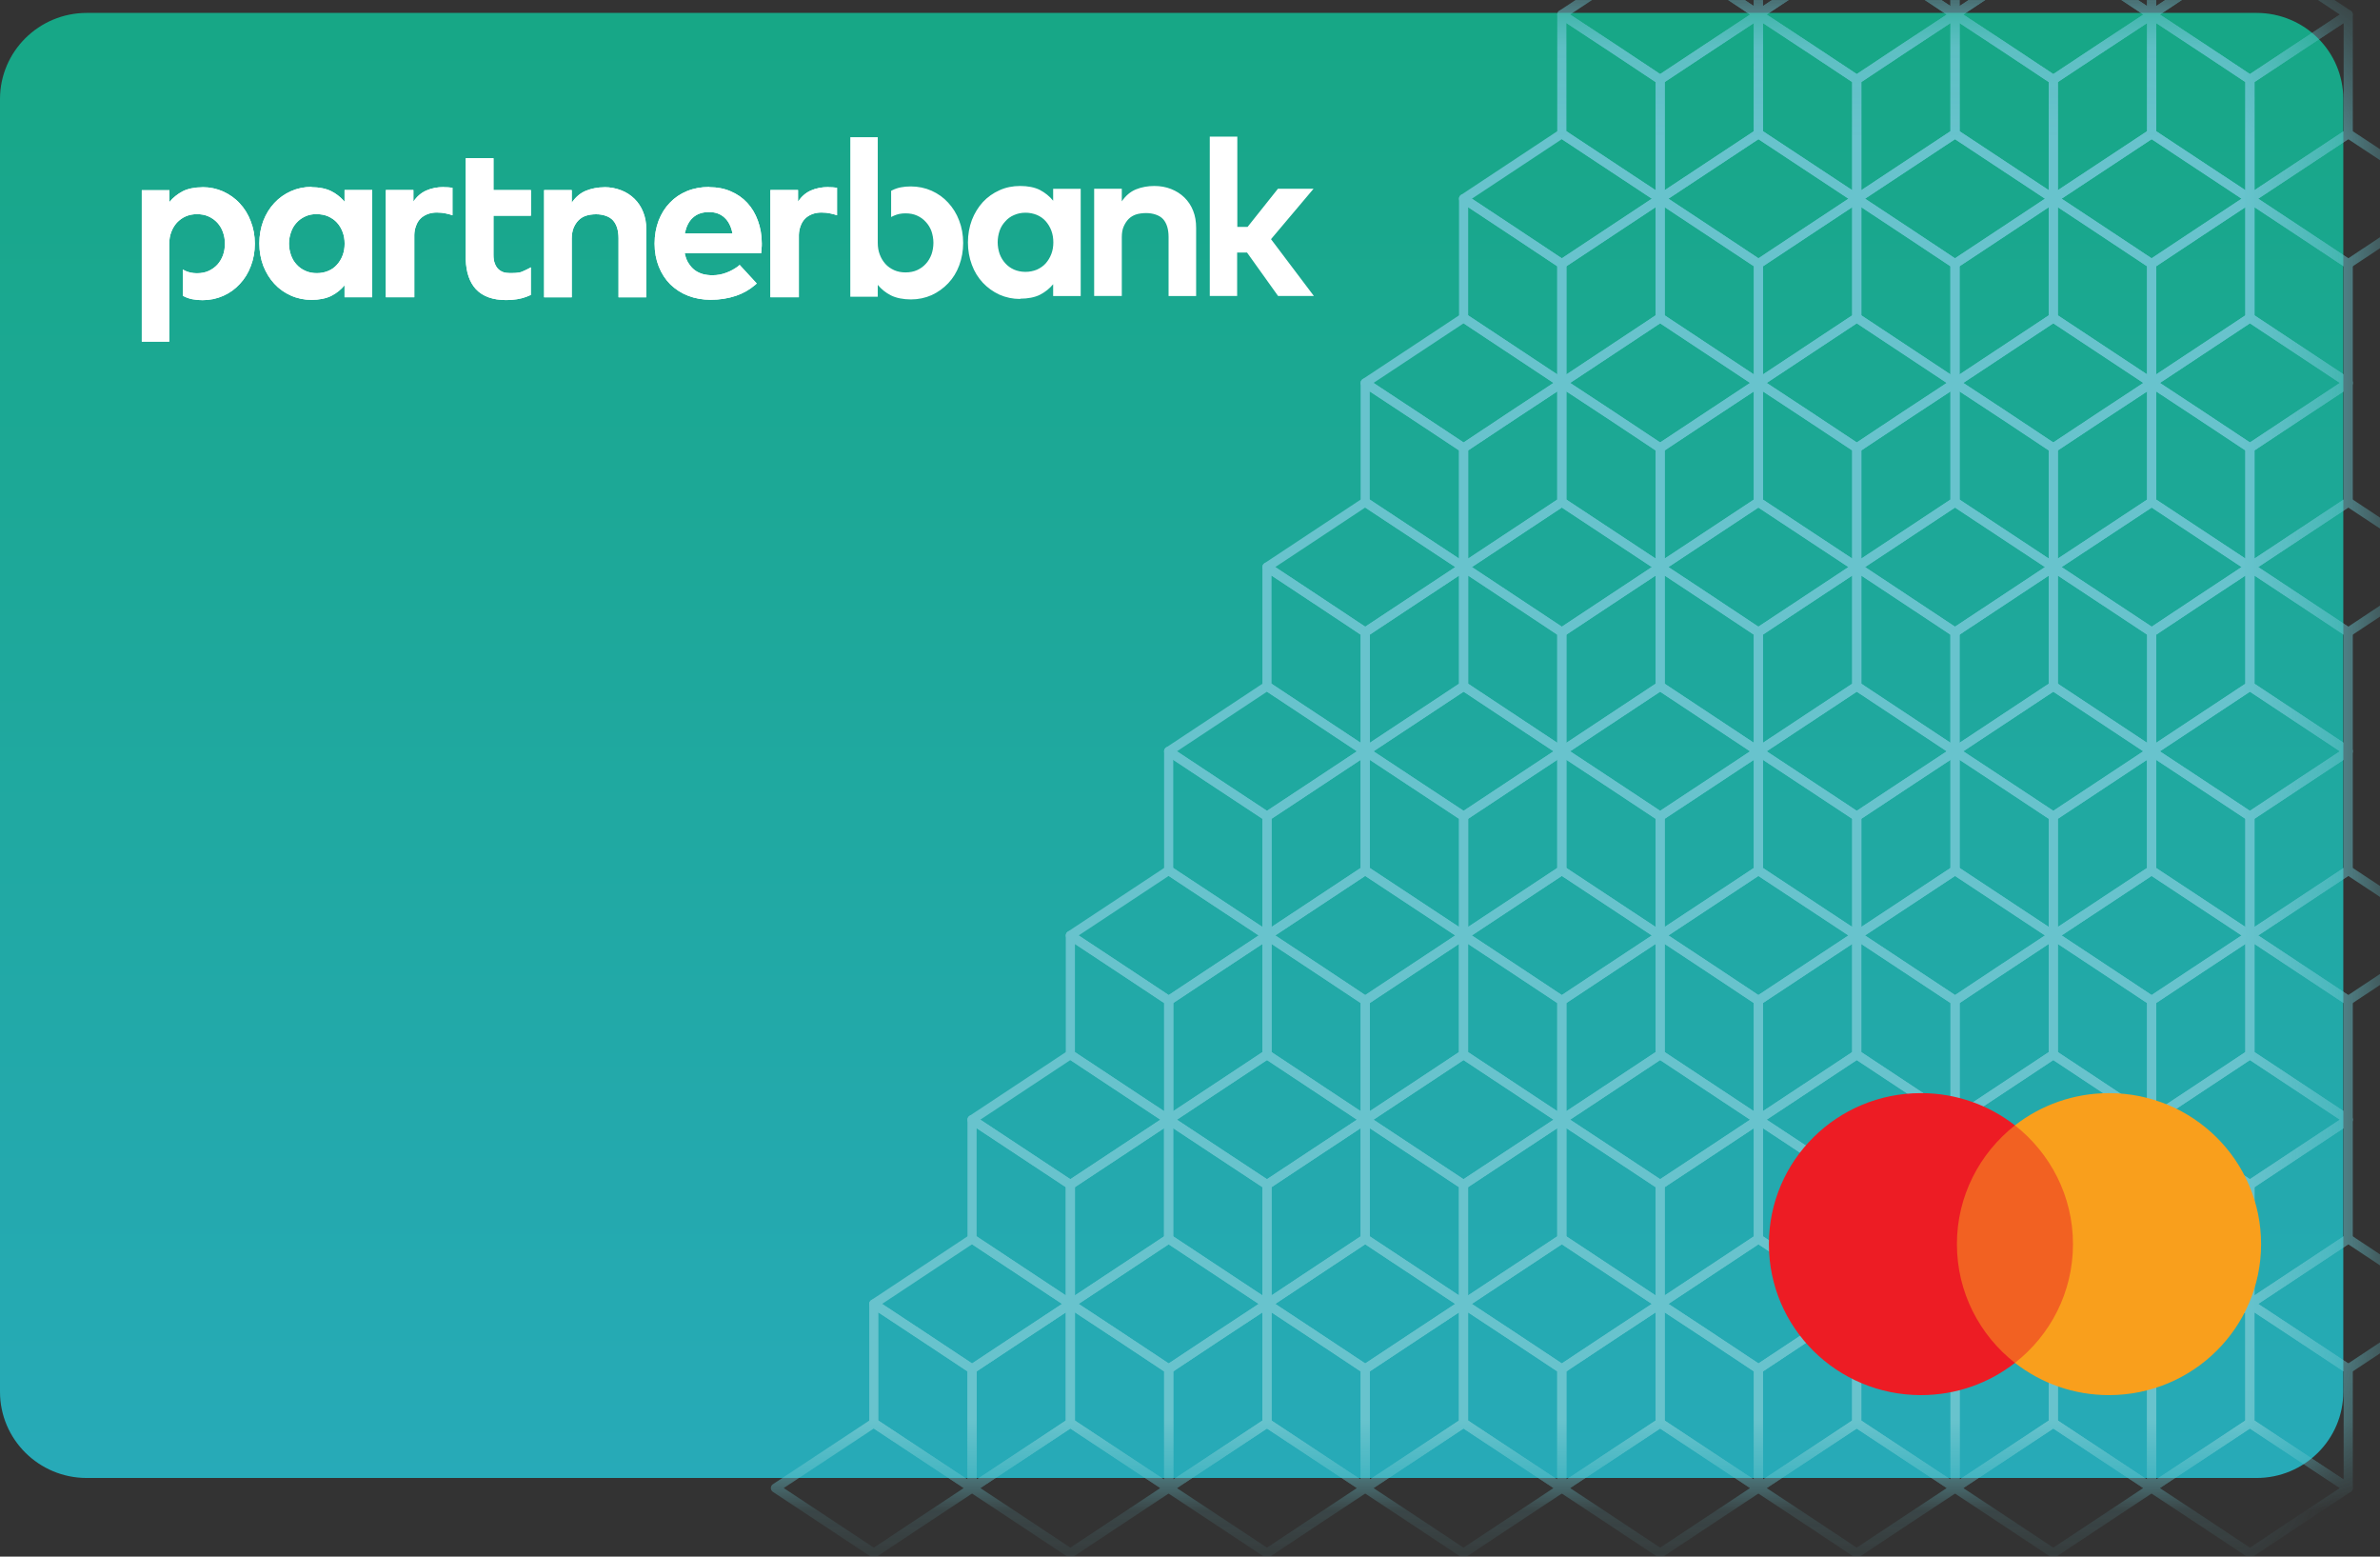 <svg width="26" height="17" viewBox="0 0 26 17" fill="none" xmlns="http://www.w3.org/2000/svg">
<rect x="0" y="0" width="26" height="17" fill="#333333" stroke="none"/>
<g id="Group">
<path id="Outline" d="M0.948 0.141H24.651C25.175 0.141 25.599 0.562 25.599 1.082V15.2C25.599 15.72 25.175 16.141 24.651 16.141H0.948C0.425 16.141 0 15.72 0 15.2V1.082C0 0.562 0.425 0.141 0.948 0.141Z" fill="url(#paint0_linear_824_2106)"/>
<g id="Group_2">
<g id="path-2-inside-1 286 7975">
<path id="Vector" fill-rule="evenodd" clip-rule="evenodd" d="M2.211 2.044C2.293 2.044 2.368 2.06 2.438 2.091C2.507 2.123 2.569 2.166 2.619 2.221C2.67 2.275 2.711 2.341 2.739 2.416C2.769 2.492 2.784 2.573 2.784 2.661C2.784 2.749 2.769 2.831 2.74 2.906C2.712 2.981 2.672 3.046 2.62 3.101C2.57 3.156 2.509 3.2 2.439 3.231C2.369 3.262 2.294 3.278 2.213 3.278C2.131 3.278 2.065 3.265 2.009 3.236L1.997 3.23V2.944C2.007 2.95 2.018 2.955 2.029 2.96C2.066 2.976 2.107 2.984 2.152 2.984C2.198 2.984 2.242 2.976 2.279 2.959C2.316 2.942 2.348 2.919 2.375 2.89C2.401 2.861 2.421 2.827 2.436 2.788C2.45 2.749 2.457 2.706 2.457 2.661C2.457 2.616 2.45 2.575 2.436 2.536C2.422 2.496 2.401 2.462 2.375 2.433C2.348 2.404 2.317 2.381 2.279 2.364C2.242 2.347 2.2 2.339 2.152 2.339C2.105 2.339 2.066 2.347 2.029 2.363C1.992 2.379 1.961 2.402 1.933 2.431C1.907 2.46 1.886 2.494 1.871 2.534C1.856 2.573 1.849 2.616 1.849 2.661V2.676V3.731H1.549V2.077H1.851V2.206C1.89 2.158 1.939 2.119 1.996 2.089C2.052 2.06 2.13 2.045 2.211 2.045V2.044ZM3.403 2.044C3.484 2.044 3.562 2.059 3.619 2.088C3.671 2.114 3.714 2.148 3.751 2.188L3.764 2.204V2.075H4.066V3.246H3.764V3.116C3.725 3.163 3.677 3.202 3.62 3.231C3.562 3.26 3.485 3.275 3.404 3.275C3.323 3.275 3.247 3.259 3.178 3.228C3.108 3.197 3.047 3.154 2.996 3.098C2.946 3.044 2.906 2.978 2.876 2.903C2.848 2.827 2.833 2.746 2.833 2.658C2.833 2.57 2.848 2.489 2.876 2.413C2.905 2.338 2.945 2.273 2.996 2.218C3.047 2.163 3.108 2.119 3.178 2.088C3.247 2.057 3.323 2.041 3.404 2.041L3.403 2.044ZM5.391 1.727V2.076H5.8V2.356H5.391V2.784C5.391 2.82 5.395 2.85 5.405 2.876C5.414 2.901 5.427 2.922 5.442 2.937C5.458 2.953 5.477 2.964 5.498 2.972C5.519 2.979 5.543 2.982 5.567 2.982C5.605 2.982 5.662 2.983 5.701 2.968C5.731 2.955 5.761 2.941 5.787 2.927L5.799 2.919V3.221C5.791 3.224 5.783 3.228 5.775 3.231L5.749 3.242C5.687 3.265 5.613 3.277 5.53 3.277C5.383 3.277 5.273 3.237 5.199 3.158C5.129 3.082 5.092 2.973 5.088 2.832V2.81V1.728H5.391V1.727ZM7.75 2.044C7.835 2.044 7.913 2.059 7.982 2.089C8.053 2.119 8.113 2.161 8.163 2.215C8.213 2.269 8.252 2.334 8.279 2.409C8.307 2.484 8.322 2.568 8.322 2.659C8.322 2.678 8.322 2.697 8.319 2.716C8.319 2.73 8.317 2.743 8.316 2.754V2.765H7.48L7.484 2.782C7.493 2.818 7.504 2.848 7.521 2.873C7.54 2.904 7.562 2.929 7.588 2.949C7.615 2.969 7.644 2.983 7.678 2.993C7.712 3.002 7.746 3.006 7.783 3.006C7.835 3.006 7.887 2.997 7.938 2.977C7.983 2.96 8.026 2.936 8.065 2.907L8.08 2.893L8.267 3.096L8.248 3.113C8.186 3.166 8.116 3.205 8.039 3.231C7.955 3.259 7.863 3.274 7.764 3.274C7.675 3.274 7.592 3.259 7.517 3.23C7.442 3.201 7.378 3.159 7.323 3.106C7.269 3.052 7.227 2.987 7.197 2.912C7.167 2.837 7.151 2.753 7.151 2.661C7.151 2.569 7.166 2.486 7.195 2.409C7.225 2.333 7.265 2.268 7.318 2.214C7.37 2.159 7.432 2.117 7.505 2.087C7.578 2.057 7.659 2.042 7.747 2.042L7.75 2.044ZM4.847 2.044C4.881 2.044 4.912 2.046 4.939 2.05C4.94 2.05 4.942 2.05 4.943 2.05V2.351C4.922 2.343 4.899 2.337 4.874 2.332C4.839 2.324 4.805 2.321 4.772 2.321C4.736 2.321 4.703 2.327 4.672 2.338C4.642 2.35 4.615 2.366 4.594 2.387C4.572 2.409 4.555 2.436 4.544 2.47C4.533 2.498 4.527 2.53 4.526 2.566V2.585V3.246H4.215V2.075H4.516V2.202C4.553 2.147 4.6 2.106 4.656 2.081C4.711 2.056 4.776 2.043 4.848 2.043L4.847 2.044ZM9.049 2.044C9.082 2.044 9.113 2.046 9.14 2.05C9.141 2.05 9.143 2.05 9.144 2.05V2.351C9.123 2.343 9.1 2.337 9.075 2.332C9.04 2.324 9.006 2.321 8.974 2.321C8.937 2.321 8.904 2.327 8.874 2.338C8.843 2.35 8.817 2.366 8.796 2.387C8.774 2.409 8.757 2.436 8.745 2.47C8.735 2.498 8.728 2.53 8.727 2.566V2.585V3.246H8.416V2.075H8.718V2.202C8.755 2.147 8.801 2.106 8.857 2.081C8.913 2.056 8.977 2.043 9.05 2.043L9.049 2.044ZM6.601 2.044C6.668 2.044 6.729 2.056 6.786 2.078C6.843 2.1 6.89 2.131 6.931 2.171C6.971 2.21 7.004 2.259 7.026 2.315C7.049 2.372 7.06 2.433 7.06 2.501V3.247H6.757V2.603C6.757 2.517 6.737 2.452 6.697 2.407C6.657 2.362 6.584 2.34 6.512 2.34C6.478 2.34 6.43 2.345 6.399 2.357C6.368 2.367 6.342 2.384 6.32 2.406C6.298 2.428 6.28 2.456 6.266 2.489C6.253 2.522 6.246 2.561 6.246 2.605V3.247H5.944V2.076H6.246V2.214C6.288 2.152 6.34 2.108 6.401 2.083C6.462 2.058 6.533 2.045 6.6 2.045L6.601 2.044ZM3.461 2.338C3.415 2.338 3.372 2.346 3.336 2.363C3.298 2.38 3.266 2.403 3.24 2.432C3.213 2.461 3.193 2.495 3.179 2.535C3.165 2.574 3.157 2.616 3.157 2.66C3.157 2.704 3.165 2.747 3.179 2.787C3.192 2.825 3.213 2.86 3.24 2.889C3.266 2.918 3.298 2.941 3.336 2.958C3.373 2.975 3.416 2.983 3.461 2.983C3.506 2.983 3.547 2.975 3.585 2.959C3.622 2.944 3.655 2.921 3.681 2.891C3.707 2.862 3.728 2.829 3.743 2.789C3.758 2.749 3.765 2.706 3.765 2.661C3.765 2.616 3.758 2.572 3.743 2.534C3.728 2.494 3.708 2.46 3.681 2.431C3.655 2.402 3.622 2.38 3.585 2.363C3.548 2.347 3.506 2.339 3.461 2.339V2.338ZM7.746 2.316C7.671 2.316 7.612 2.337 7.567 2.379C7.527 2.416 7.5 2.469 7.485 2.533L7.481 2.55H8.002C7.988 2.475 7.958 2.416 7.915 2.377C7.871 2.336 7.815 2.316 7.746 2.316Z" fill="white"/>
</g>
<path id="Vector_2" fill-rule="evenodd" clip-rule="evenodd" d="M13.515 3.232V2.758H13.623L13.962 3.232H14.353L13.885 2.612L14.35 2.061H13.961L13.629 2.478H13.517V1.492H13.216V3.232H13.517H13.515ZM12.255 2.59V3.232H11.953V2.061H12.255V2.199C12.297 2.137 12.349 2.093 12.41 2.068C12.471 2.043 12.542 2.031 12.609 2.031C12.677 2.031 12.737 2.042 12.793 2.064C12.849 2.086 12.898 2.117 12.939 2.157C12.98 2.197 13.012 2.245 13.034 2.301C13.057 2.358 13.067 2.42 13.067 2.488V3.233H12.766V2.589C12.766 2.503 12.746 2.438 12.706 2.393C12.666 2.349 12.593 2.327 12.521 2.327C12.487 2.327 12.438 2.332 12.408 2.343C12.377 2.354 12.351 2.37 12.329 2.392C12.307 2.414 12.289 2.443 12.275 2.475C12.261 2.507 12.255 2.547 12.255 2.591V2.59ZM11.145 3.262C11.226 3.262 11.304 3.248 11.361 3.219C11.419 3.189 11.466 3.151 11.505 3.104V3.233H11.806V2.062H11.505V2.192C11.466 2.144 11.418 2.105 11.361 2.075C11.303 2.045 11.226 2.031 11.145 2.031C11.064 2.031 10.988 2.046 10.918 2.078C10.849 2.109 10.788 2.152 10.737 2.207C10.687 2.262 10.646 2.328 10.617 2.403C10.589 2.478 10.574 2.56 10.574 2.648C10.574 2.735 10.589 2.817 10.617 2.892C10.645 2.968 10.685 3.032 10.737 3.088C10.788 3.142 10.849 3.186 10.918 3.218C10.988 3.249 11.064 3.265 11.145 3.265V3.262ZM11.203 2.969C11.156 2.969 11.114 2.96 11.077 2.944C11.039 2.927 11.008 2.904 10.982 2.875C10.955 2.845 10.935 2.812 10.92 2.772C10.907 2.733 10.899 2.69 10.899 2.646C10.899 2.601 10.907 2.56 10.92 2.52C10.934 2.48 10.955 2.447 10.982 2.418C11.008 2.388 11.039 2.365 11.077 2.349C11.115 2.332 11.157 2.323 11.203 2.323C11.248 2.323 11.289 2.332 11.327 2.347C11.365 2.363 11.397 2.386 11.423 2.415C11.449 2.445 11.47 2.478 11.485 2.518C11.5 2.558 11.507 2.601 11.507 2.647C11.507 2.693 11.5 2.735 11.485 2.774C11.47 2.814 11.449 2.847 11.423 2.877C11.397 2.906 11.364 2.928 11.327 2.945C11.29 2.96 11.248 2.969 11.203 2.969ZM9.289 1.498H9.589V2.652C9.589 2.699 9.596 2.742 9.611 2.78C9.626 2.82 9.647 2.854 9.673 2.883C9.699 2.912 9.732 2.934 9.769 2.951C9.806 2.967 9.847 2.975 9.892 2.975C9.938 2.975 9.982 2.967 10.019 2.95C10.056 2.933 10.088 2.91 10.114 2.881C10.141 2.852 10.161 2.818 10.176 2.778C10.189 2.74 10.197 2.697 10.197 2.652C10.197 2.607 10.189 2.566 10.176 2.526C10.162 2.487 10.141 2.453 10.114 2.424C10.088 2.395 10.057 2.372 10.019 2.355C9.982 2.338 9.94 2.33 9.892 2.33C9.845 2.33 9.806 2.338 9.769 2.354C9.757 2.359 9.746 2.364 9.735 2.37V2.084C9.735 2.084 9.744 2.08 9.747 2.078C9.803 2.049 9.87 2.036 9.95 2.036C10.03 2.036 10.107 2.052 10.177 2.083C10.246 2.114 10.307 2.157 10.358 2.213C10.408 2.267 10.45 2.333 10.478 2.408C10.507 2.483 10.522 2.565 10.522 2.653C10.522 2.741 10.507 2.822 10.479 2.898C10.451 2.973 10.411 3.038 10.359 3.093C10.308 3.147 10.247 3.191 10.178 3.223C10.108 3.254 10.032 3.27 9.951 3.27C9.87 3.27 9.79 3.255 9.733 3.226C9.676 3.197 9.628 3.158 9.589 3.111V3.241H9.289V1.5V1.498Z" fill="white"/>
<g id="Group_3">
<path id="Vector_3" fill-rule="evenodd" clip-rule="evenodd" d="M2.211 2.044C2.293 2.044 2.368 2.06 2.438 2.091C2.507 2.123 2.569 2.166 2.619 2.221C2.67 2.275 2.711 2.341 2.739 2.416C2.769 2.492 2.784 2.573 2.784 2.661C2.784 2.749 2.769 2.831 2.74 2.906C2.712 2.981 2.672 3.046 2.62 3.101C2.57 3.156 2.509 3.2 2.439 3.231C2.369 3.262 2.294 3.278 2.213 3.278C2.131 3.278 2.065 3.265 2.009 3.236L1.997 3.23V2.944C2.007 2.95 2.018 2.955 2.029 2.96C2.066 2.976 2.107 2.984 2.152 2.984C2.198 2.984 2.242 2.976 2.279 2.959C2.316 2.942 2.348 2.919 2.375 2.89C2.401 2.861 2.421 2.827 2.436 2.788C2.45 2.749 2.457 2.706 2.457 2.661C2.457 2.616 2.45 2.575 2.436 2.536C2.422 2.496 2.401 2.462 2.375 2.433C2.348 2.404 2.317 2.381 2.279 2.364C2.242 2.347 2.2 2.339 2.152 2.339C2.105 2.339 2.066 2.347 2.029 2.363C1.992 2.379 1.961 2.402 1.933 2.431C1.907 2.46 1.886 2.494 1.871 2.534C1.856 2.573 1.849 2.616 1.849 2.661V2.676V3.731H1.549V2.077H1.851V2.206C1.89 2.158 1.939 2.119 1.996 2.089C2.052 2.06 2.13 2.045 2.211 2.045V2.044ZM3.403 2.044C3.484 2.044 3.562 2.059 3.619 2.088C3.671 2.114 3.714 2.148 3.751 2.188L3.764 2.204V2.075H4.066V3.246H3.764V3.116C3.725 3.163 3.677 3.202 3.62 3.231C3.562 3.26 3.485 3.275 3.404 3.275C3.323 3.275 3.247 3.259 3.178 3.228C3.108 3.197 3.047 3.154 2.996 3.098C2.946 3.044 2.906 2.978 2.876 2.903C2.848 2.827 2.833 2.746 2.833 2.658C2.833 2.57 2.848 2.489 2.876 2.413C2.905 2.338 2.945 2.273 2.996 2.218C3.047 2.163 3.108 2.119 3.178 2.088C3.247 2.057 3.323 2.041 3.404 2.041L3.403 2.044ZM5.391 1.727V2.076H5.8V2.356H5.391V2.784C5.391 2.82 5.395 2.85 5.405 2.876C5.414 2.901 5.427 2.922 5.442 2.937C5.458 2.953 5.477 2.964 5.498 2.972C5.519 2.979 5.543 2.982 5.567 2.982C5.605 2.982 5.662 2.983 5.701 2.968C5.731 2.955 5.761 2.941 5.787 2.927L5.799 2.919V3.221C5.791 3.224 5.783 3.228 5.775 3.231L5.749 3.242C5.687 3.265 5.613 3.277 5.53 3.277C5.383 3.277 5.273 3.237 5.199 3.158C5.129 3.082 5.092 2.973 5.088 2.832V2.81V1.728H5.391V1.727ZM7.75 2.044C7.835 2.044 7.913 2.059 7.982 2.089C8.053 2.119 8.113 2.161 8.163 2.215C8.213 2.269 8.252 2.334 8.279 2.409C8.307 2.484 8.322 2.568 8.322 2.659C8.322 2.678 8.322 2.697 8.319 2.716C8.319 2.73 8.317 2.743 8.316 2.754V2.765H7.48L7.484 2.782C7.493 2.818 7.504 2.848 7.521 2.873C7.54 2.904 7.562 2.929 7.588 2.949C7.615 2.969 7.644 2.983 7.678 2.993C7.712 3.002 7.746 3.006 7.783 3.006C7.835 3.006 7.887 2.997 7.938 2.977C7.983 2.96 8.026 2.936 8.065 2.907L8.08 2.893L8.267 3.096L8.248 3.113C8.186 3.166 8.116 3.205 8.039 3.231C7.955 3.259 7.863 3.274 7.764 3.274C7.675 3.274 7.592 3.259 7.517 3.23C7.442 3.201 7.378 3.159 7.323 3.106C7.269 3.052 7.227 2.987 7.197 2.912C7.167 2.837 7.151 2.753 7.151 2.661C7.151 2.569 7.166 2.486 7.195 2.409C7.225 2.333 7.265 2.268 7.318 2.214C7.37 2.159 7.432 2.117 7.505 2.087C7.578 2.057 7.659 2.042 7.747 2.042L7.75 2.044ZM4.847 2.044C4.881 2.044 4.912 2.046 4.939 2.05C4.94 2.05 4.942 2.05 4.943 2.05V2.351C4.922 2.343 4.899 2.337 4.874 2.332C4.839 2.324 4.805 2.321 4.772 2.321C4.736 2.321 4.703 2.327 4.672 2.338C4.642 2.35 4.615 2.366 4.594 2.387C4.572 2.409 4.555 2.436 4.544 2.47C4.533 2.498 4.527 2.53 4.526 2.566V2.585V3.246H4.215V2.075H4.516V2.202C4.553 2.147 4.6 2.106 4.656 2.081C4.711 2.056 4.776 2.043 4.848 2.043L4.847 2.044ZM9.049 2.044C9.082 2.044 9.113 2.046 9.14 2.05C9.141 2.05 9.143 2.05 9.144 2.05V2.351C9.123 2.343 9.1 2.337 9.075 2.332C9.04 2.324 9.006 2.321 8.974 2.321C8.937 2.321 8.904 2.327 8.874 2.338C8.843 2.35 8.817 2.366 8.796 2.387C8.774 2.409 8.757 2.436 8.745 2.47C8.735 2.498 8.728 2.53 8.727 2.566V2.585V3.246H8.416V2.075H8.718V2.202C8.755 2.147 8.801 2.106 8.857 2.081C8.913 2.056 8.977 2.043 9.05 2.043L9.049 2.044ZM6.601 2.044C6.668 2.044 6.729 2.056 6.786 2.078C6.843 2.1 6.89 2.131 6.931 2.171C6.971 2.21 7.004 2.259 7.026 2.315C7.049 2.372 7.06 2.433 7.06 2.501V3.247H6.757V2.603C6.757 2.517 6.737 2.452 6.697 2.407C6.657 2.362 6.584 2.34 6.512 2.34C6.478 2.34 6.43 2.345 6.399 2.357C6.368 2.367 6.342 2.384 6.32 2.406C6.298 2.428 6.28 2.456 6.266 2.489C6.253 2.522 6.246 2.561 6.246 2.605V3.247H5.944V2.076H6.246V2.214C6.288 2.152 6.34 2.108 6.401 2.083C6.462 2.058 6.533 2.045 6.6 2.045L6.601 2.044ZM3.461 2.338C3.415 2.338 3.372 2.346 3.336 2.363C3.298 2.38 3.266 2.403 3.24 2.432C3.213 2.461 3.193 2.495 3.179 2.535C3.165 2.574 3.157 2.616 3.157 2.66C3.157 2.704 3.165 2.747 3.179 2.787C3.192 2.825 3.213 2.86 3.24 2.889C3.266 2.918 3.298 2.941 3.336 2.958C3.373 2.975 3.416 2.983 3.461 2.983C3.506 2.983 3.547 2.975 3.585 2.959C3.622 2.944 3.655 2.921 3.681 2.891C3.707 2.862 3.728 2.829 3.743 2.789C3.758 2.749 3.765 2.706 3.765 2.661C3.765 2.616 3.758 2.572 3.743 2.534C3.728 2.494 3.708 2.46 3.681 2.431C3.655 2.402 3.622 2.38 3.585 2.363C3.548 2.347 3.506 2.339 3.461 2.339V2.338ZM7.746 2.316C7.671 2.316 7.612 2.337 7.567 2.379C7.527 2.416 7.5 2.469 7.485 2.533L7.481 2.55H8.002C7.988 2.475 7.958 2.416 7.915 2.377C7.871 2.336 7.815 2.316 7.746 2.316Z" fill="white"/>
</g>
</g>
<g id="Clip path group">
<mask id="mask0_824_2106" style="mask-type:luminance" maskUnits="userSpaceOnUse" x="0" y="0" width="26" height="17">
<g id="clippath-5">
<path id="Outline_2" d="M0.948 0.141H24.651C25.175 0.141 25.599 0.562 25.599 1.082V15.2C25.599 15.72 25.175 16.141 24.651 16.141H0.948C0.425 16.141 0 15.72 0 15.2V1.082C0 0.562 0.425 0.141 0.948 0.141Z" fill="white"/>
</g>
</mask>
<g mask="url(#mask0_824_2106)">
<g id="Group_4">
<g id="Group_5">
<g id="Group_6">
<g id="Group_7">
<path id="Vector_4" d="M18.136 2.17L17.599 2.525L17.062 2.881L16.526 2.525L15.989 2.17L17.062 1.46L18.136 2.17Z" stroke="#68C3CD" stroke-width="0.1" stroke-linejoin="round"/>
<path id="Vector_5" d="M18.136 2.17V3.471L17.062 4.182V2.881L17.6 2.525L18.136 2.17Z" stroke="#68C3CD" stroke-width="0.1" stroke-linejoin="round"/>
<path id="Vector_6" d="M17.062 2.881V4.182L15.989 3.471V2.17L16.526 2.525L17.062 2.881Z" stroke="#68C3CD" stroke-width="0.1" stroke-linejoin="round"/>
</g>
<g id="Group_8">
<path id="Vector_7" d="M17.062 4.182L16.525 4.536L15.989 4.892L15.451 4.536L14.914 4.182L15.989 3.471L17.062 4.182Z" stroke="#68C3CD" stroke-width="0.1" stroke-linejoin="round"/>
<path id="Vector_8" d="M17.062 4.182V5.483L15.989 6.193V4.892L16.525 4.536L17.062 4.182Z" stroke="#68C3CD" stroke-width="0.1" stroke-linejoin="round"/>
<path id="Vector_9" d="M15.989 4.892V6.193L14.914 5.483V4.182L15.451 4.536L15.989 4.892Z" stroke="#68C3CD" stroke-width="0.1" stroke-linejoin="round"/>
</g>
<g id="Group_9">
<path id="Vector_10" d="M15.989 6.193L15.452 6.548L14.914 6.904L14.378 6.548L13.841 6.193L14.914 5.483L15.989 6.193Z" stroke="#68C3CD" stroke-width="0.1" stroke-linejoin="round"/>
<path id="Vector_11" d="M15.989 6.193V7.494L14.915 8.205V6.904L15.452 6.548L15.989 6.193Z" stroke="#68C3CD" stroke-width="0.1" stroke-linejoin="round"/>
<path id="Vector_12" d="M14.914 6.904V8.205L13.841 7.494V6.193L14.378 6.548L14.914 6.904Z" stroke="#68C3CD" stroke-width="0.1" stroke-linejoin="round"/>
</g>
<g id="Group_10">
<path id="Vector_13" d="M14.914 8.205L14.378 8.56L13.841 8.915L13.303 8.56L12.767 8.205L13.841 7.494L14.914 8.205Z" stroke="#68C3CD" stroke-width="0.1" stroke-linejoin="round"/>
<path id="Vector_14" d="M14.914 8.205V9.506L13.841 10.216V8.915L14.378 8.56L14.914 8.205Z" stroke="#68C3CD" stroke-width="0.1" stroke-linejoin="round"/>
<path id="Vector_15" d="M13.841 8.915V10.216L12.767 9.506V8.205L13.303 8.56L13.841 8.915Z" stroke="#68C3CD" stroke-width="0.1" stroke-linejoin="round"/>
</g>
<g id="Group_11">
<path id="Vector_16" d="M13.841 10.216L13.304 10.571L12.767 10.927L12.23 10.571L11.693 10.216L12.767 9.506L13.841 10.216Z" stroke="#68C3CD" stroke-width="0.1" stroke-linejoin="round"/>
<path id="Vector_17" d="M13.841 10.216V11.517L12.768 12.228V10.927L13.304 10.571L13.841 10.216Z" stroke="#68C3CD" stroke-width="0.1" stroke-linejoin="round"/>
<path id="Vector_18" d="M12.767 10.927V12.228L11.693 11.517V10.216L12.23 10.571L12.767 10.927Z" stroke="#68C3CD" stroke-width="0.1" stroke-linejoin="round"/>
</g>
<g id="Group_12">
<path id="Vector_19" d="M19.209 4.182L18.673 4.536L18.136 4.892L17.6 4.536L17.062 4.182L18.136 3.471L19.209 4.182Z" stroke="#68C3CD" stroke-width="0.1" stroke-linejoin="round"/>
<path id="Vector_20" d="M19.21 4.182V5.483L18.136 6.193V4.892L18.674 4.536L19.21 4.182Z" stroke="#68C3CD" stroke-width="0.1" stroke-linejoin="round"/>
<path id="Vector_21" d="M18.136 4.892V6.193L17.062 5.483V4.182L17.6 4.536L18.136 4.892Z" stroke="#68C3CD" stroke-width="0.1" stroke-linejoin="round"/>
</g>
<g id="Group_13">
<path id="Vector_22" d="M20.284 2.17L19.747 2.525L19.21 2.881L18.673 2.525L18.136 2.17L19.21 1.46L20.284 2.17Z" stroke="#68C3CD" stroke-width="0.1" stroke-linejoin="round"/>
<path id="Vector_23" d="M20.284 2.17V3.471L19.21 4.182V2.881L19.747 2.525L20.284 2.17Z" stroke="#68C3CD" stroke-width="0.1" stroke-linejoin="round"/>
<path id="Vector_24" d="M19.21 2.881V4.182L18.136 3.471V2.17L18.673 2.525L19.21 2.881Z" stroke="#68C3CD" stroke-width="0.1" stroke-linejoin="round"/>
</g>
<g id="Group_14">
<path id="Vector_25" d="M19.209 0.159L18.673 0.513L18.136 0.869L17.6 0.513L17.062 0.159L18.136 -0.552L19.209 0.159Z" stroke="#68C3CD" stroke-width="0.1" stroke-linejoin="round"/>
<path id="Vector_26" d="M19.21 0.159V1.46L18.136 2.17V0.869L18.674 0.513L19.21 0.159Z" stroke="#68C3CD" stroke-width="0.1" stroke-linejoin="round"/>
<path id="Vector_27" d="M18.136 0.869V2.17L17.062 1.46V0.159L17.6 0.513L18.136 0.869Z" stroke="#68C3CD" stroke-width="0.1" stroke-linejoin="round"/>
</g>
<g id="Group_15">
<path id="Vector_28" d="M20.284 -1.853V-0.552L19.209 0.159V-1.143L19.747 -1.498L20.284 -1.853Z" stroke="#68C3CD" stroke-width="0.1" stroke-linejoin="round"/>
<path id="Vector_29" d="M19.209 -1.143V0.159L18.136 -0.552V-1.853L18.673 -1.498L19.209 -1.143Z" stroke="#68C3CD" stroke-width="0.1" stroke-linejoin="round"/>
</g>
<g id="Group_16">
<path id="Vector_30" d="M18.136 6.193L17.599 6.548L17.062 6.904L16.525 6.548L15.989 6.193L17.062 5.483L18.136 6.193Z" stroke="#68C3CD" stroke-width="0.1" stroke-linejoin="round"/>
<path id="Vector_31" d="M18.136 6.193V7.494L17.062 8.205V6.904L17.6 6.548L18.136 6.193Z" stroke="#68C3CD" stroke-width="0.1" stroke-linejoin="round"/>
<path id="Vector_32" d="M17.062 6.904V8.205L15.989 7.494V6.193L16.525 6.548L17.062 6.904Z" stroke="#68C3CD" stroke-width="0.1" stroke-linejoin="round"/>
</g>
<g id="Group_17">
<path id="Vector_33" d="M17.062 8.205L16.525 8.56L15.989 8.915L15.451 8.56L14.914 8.205L15.989 7.494L17.062 8.205Z" stroke="#68C3CD" stroke-width="0.1" stroke-linejoin="round"/>
<path id="Vector_34" d="M17.062 8.205V9.506L15.989 10.216V8.915L16.525 8.56L17.062 8.205Z" stroke="#68C3CD" stroke-width="0.1" stroke-linejoin="round"/>
<path id="Vector_35" d="M15.989 8.915V10.216L14.914 9.506V8.205L15.451 8.56L15.989 8.915Z" stroke="#68C3CD" stroke-width="0.1" stroke-linejoin="round"/>
</g>
<g id="Group_18">
<path id="Vector_36" d="M15.988 10.216L15.452 10.571L14.914 10.927L14.378 10.571L13.841 10.216L14.914 9.506L15.988 10.216Z" stroke="#68C3CD" stroke-width="0.1" stroke-linejoin="round"/>
<path id="Vector_37" d="M15.988 10.216V11.517L14.915 12.228V10.927L15.452 10.571L15.988 10.216Z" stroke="#68C3CD" stroke-width="0.1" stroke-linejoin="round"/>
<path id="Vector_38" d="M14.914 10.927V12.228L13.841 11.517V10.216L14.378 10.571L14.914 10.927Z" stroke="#68C3CD" stroke-width="0.1" stroke-linejoin="round"/>
</g>
<g id="Group_19">
<path id="Vector_39" d="M14.914 12.228L14.377 12.583L13.841 12.938L13.303 12.583L12.766 12.228L13.841 11.517L14.914 12.228Z" stroke="#68C3CD" stroke-width="0.1" stroke-linejoin="round"/>
<path id="Vector_40" d="M14.914 12.228V13.529L13.841 14.24V12.938L14.377 12.583L14.914 12.228Z" stroke="#68C3CD" stroke-width="0.1" stroke-linejoin="round"/>
<path id="Vector_41" d="M13.841 12.938V14.24L12.766 13.529V12.228L13.303 12.583L13.841 12.938Z" stroke="#68C3CD" stroke-width="0.1" stroke-linejoin="round"/>
</g>
<g id="Group_20">
<path id="Vector_42" d="M20.284 6.193L19.747 6.548L19.209 6.904L18.673 6.548L18.136 6.193L19.209 5.483L20.284 6.193Z" stroke="#68C3CD" stroke-width="0.1" stroke-linejoin="round"/>
<path id="Vector_43" d="M20.284 6.193V7.494L19.209 8.205V6.904L19.747 6.548L20.284 6.193Z" stroke="#68C3CD" stroke-width="0.1" stroke-linejoin="round"/>
<path id="Vector_44" d="M19.209 6.904V8.205L18.136 7.494V6.193L18.673 6.548L19.209 6.904Z" stroke="#68C3CD" stroke-width="0.1" stroke-linejoin="round"/>
</g>
<g id="Group_21">
<path id="Vector_45" d="M21.358 4.182L20.82 4.536L20.284 4.892L19.747 4.536L19.209 4.182L20.284 3.471L21.358 4.182Z" stroke="#68C3CD" stroke-width="0.1" stroke-linejoin="round"/>
<path id="Vector_46" d="M21.358 4.182V5.483L20.284 6.193V4.892L20.82 4.536L21.358 4.182Z" stroke="#68C3CD" stroke-width="0.1" stroke-linejoin="round"/>
<path id="Vector_47" d="M20.284 4.892V6.193L19.209 5.483V4.182L19.747 4.536L20.284 4.892Z" stroke="#68C3CD" stroke-width="0.1" stroke-linejoin="round"/>
</g>
<g id="Group_22">
<path id="Vector_48" d="M19.209 8.205L18.673 8.56L18.136 8.915L17.6 8.56L17.062 8.205L18.136 7.494L19.209 8.205Z" stroke="#68C3CD" stroke-width="0.1" stroke-linejoin="round"/>
<path id="Vector_49" d="M19.21 8.205V9.506L18.136 10.216V8.915L18.674 8.56L19.21 8.205Z" stroke="#68C3CD" stroke-width="0.1" stroke-linejoin="round"/>
<path id="Vector_50" d="M18.136 8.915V10.216L17.062 9.506V8.205L17.6 8.56L18.136 8.915Z" stroke="#68C3CD" stroke-width="0.1" stroke-linejoin="round"/>
</g>
<g id="Group_23">
<path id="Vector_51" d="M18.136 10.216L17.599 10.571L17.062 10.927L16.525 10.571L15.988 10.216L17.062 9.506L18.136 10.216Z" stroke="#68C3CD" stroke-width="0.1" stroke-linejoin="round"/>
<path id="Vector_52" d="M18.136 10.216V11.517L17.062 12.228V10.927L17.599 10.571L18.136 10.216Z" stroke="#68C3CD" stroke-width="0.1" stroke-linejoin="round"/>
<path id="Vector_53" d="M17.062 10.927V12.228L15.988 11.517V10.216L16.525 10.571L17.062 10.927Z" stroke="#68C3CD" stroke-width="0.1" stroke-linejoin="round"/>
</g>
<g id="Group_24">
<path id="Vector_54" d="M17.062 12.228L16.525 12.583L15.988 12.938L15.451 12.583L14.914 12.228L15.988 11.517L17.062 12.228Z" stroke="#68C3CD" stroke-width="0.1" stroke-linejoin="round"/>
<path id="Vector_55" d="M17.062 12.228V13.529L15.988 14.24V12.938L16.525 12.583L17.062 12.228Z" stroke="#68C3CD" stroke-width="0.1" stroke-linejoin="round"/>
<path id="Vector_56" d="M15.988 12.938V14.24L14.914 13.529V12.228L15.451 12.583L15.988 12.938Z" stroke="#68C3CD" stroke-width="0.1" stroke-linejoin="round"/>
</g>
<g id="Group_25">
<path id="Vector_57" d="M15.988 14.24L15.452 14.594L14.914 14.95L14.377 14.594L13.841 14.24L14.914 13.529L15.988 14.24Z" stroke="#68C3CD" stroke-width="0.1" stroke-linejoin="round"/>
<path id="Vector_58" d="M15.988 14.24V15.541L14.915 16.251V14.95L15.452 14.594L15.988 14.24Z" stroke="#68C3CD" stroke-width="0.1" stroke-linejoin="round"/>
<path id="Vector_59" d="M14.914 14.95V16.251L13.841 15.541V14.24L14.377 14.594L14.914 14.95Z" stroke="#68C3CD" stroke-width="0.1" stroke-linejoin="round"/>
</g>
<g id="Group_26">
<path id="Vector_60" d="M12.767 12.228L12.23 12.583L11.693 12.938L11.156 12.583L10.619 12.228L11.693 11.517L12.767 12.228Z" stroke="#68C3CD" stroke-width="0.1" stroke-linejoin="round"/>
<path id="Vector_61" d="M12.767 12.228V13.529L11.693 14.24V12.938L12.23 12.583L12.767 12.228Z" stroke="#68C3CD" stroke-width="0.1" stroke-linejoin="round"/>
<path id="Vector_62" d="M11.693 12.938V14.24L10.619 13.529V12.228L11.156 12.583L11.693 12.938Z" stroke="#68C3CD" stroke-width="0.1" stroke-linejoin="round"/>
</g>
<g id="Group_27">
<path id="Vector_63" d="M13.841 14.24L13.304 14.594L12.767 14.95L12.23 14.594L11.693 14.24L12.767 13.529L13.841 14.24Z" stroke="#68C3CD" stroke-width="0.1" stroke-linejoin="round"/>
<path id="Vector_64" d="M13.841 14.24V15.541L12.768 16.251V14.95L13.304 14.594L13.841 14.24Z" stroke="#68C3CD" stroke-width="0.1" stroke-linejoin="round"/>
<path id="Vector_65" d="M12.767 14.95V16.251L11.693 15.541V14.24L12.23 14.594L12.767 14.95Z" stroke="#68C3CD" stroke-width="0.1" stroke-linejoin="round"/>
</g>
<g id="Group_28">
<path id="Vector_66" d="M14.914 16.251L14.377 16.606L13.841 16.962L13.303 16.606L12.766 16.251L13.841 15.541L14.914 16.251Z" stroke="#68C3CD" stroke-width="0.1" stroke-linejoin="round"/>
</g>
<g id="Group_29">
<path id="Vector_67" d="M11.693 14.24L11.157 14.594L10.619 14.95L10.082 14.594L9.546 14.24L10.619 13.529L11.693 14.24Z" stroke="#68C3CD" stroke-width="0.1" stroke-linejoin="round"/>
<path id="Vector_68" d="M11.693 14.24V15.541L10.62 16.251V14.95L11.157 14.594L11.693 14.24Z" stroke="#68C3CD" stroke-width="0.1" stroke-linejoin="round"/>
<path id="Vector_69" d="M10.619 14.95V16.251L9.546 15.541V14.24L10.082 14.594L10.619 14.95Z" stroke="#68C3CD" stroke-width="0.1" stroke-linejoin="round"/>
</g>
<g id="Group_30">
<path id="Vector_70" d="M12.766 16.251L12.23 16.606L11.693 16.962L11.156 16.606L10.619 16.251L11.693 15.541L12.766 16.251Z" stroke="#68C3CD" stroke-width="0.1" stroke-linejoin="round"/>
</g>
<g id="Group_31">
<path id="Vector_71" d="M10.619 16.251L10.082 16.606L9.546 16.962L9.008 16.606L8.471 16.251L9.546 15.541L10.619 16.251Z" stroke="#68C3CD" stroke-width="0.1" stroke-linejoin="round"/>
</g>
<g id="Group_32">
<path id="Vector_72" d="M21.358 8.205L20.82 8.56L20.284 8.915L19.747 8.56L19.209 8.205L20.284 7.494L21.358 8.205Z" stroke="#68C3CD" stroke-width="0.1" stroke-linejoin="round"/>
<path id="Vector_73" d="M21.358 8.205V9.506L20.284 10.216V8.915L20.82 8.56L21.358 8.205Z" stroke="#68C3CD" stroke-width="0.1" stroke-linejoin="round"/>
<path id="Vector_74" d="M20.284 8.915V10.216L19.209 9.506V8.205L19.747 8.56L20.284 8.915Z" stroke="#68C3CD" stroke-width="0.1" stroke-linejoin="round"/>
</g>
<g id="Group_33">
<path id="Vector_75" d="M22.431 6.193L21.895 6.548L21.357 6.904L20.82 6.548L20.284 6.193L21.357 5.483L22.431 6.193Z" stroke="#68C3CD" stroke-width="0.1" stroke-linejoin="round"/>
<path id="Vector_76" d="M22.431 6.193V7.494L21.357 8.205V6.904L21.895 6.548L22.431 6.193Z" stroke="#68C3CD" stroke-width="0.1" stroke-linejoin="round"/>
<path id="Vector_77" d="M21.357 6.904V8.205L20.284 7.494V6.193L20.82 6.548L21.357 6.904Z" stroke="#68C3CD" stroke-width="0.1" stroke-linejoin="round"/>
</g>
<g id="Group_34">
<path id="Vector_78" d="M23.506 4.182L22.968 4.536L22.431 4.892L21.895 4.536L21.357 4.182L22.431 3.471L23.506 4.182Z" stroke="#68C3CD" stroke-width="0.1" stroke-linejoin="round"/>
<path id="Vector_79" d="M23.506 4.182V5.483L22.431 6.193V4.892L22.968 4.536L23.506 4.182Z" stroke="#68C3CD" stroke-width="0.1" stroke-linejoin="round"/>
<path id="Vector_80" d="M22.431 4.892V6.193L21.357 5.483V4.182L21.895 4.536L22.431 4.892Z" stroke="#68C3CD" stroke-width="0.1" stroke-linejoin="round"/>
</g>
<g id="Group_35">
<path id="Vector_81" d="M22.431 2.17L21.895 2.525L21.357 2.881L20.821 2.525L20.284 2.17L21.357 1.46L22.431 2.17Z" stroke="#68C3CD" stroke-width="0.1" stroke-linejoin="round"/>
<path id="Vector_82" d="M22.431 2.17V3.471L21.357 4.182V2.881L21.895 2.525L22.431 2.17Z" stroke="#68C3CD" stroke-width="0.1" stroke-linejoin="round"/>
<path id="Vector_83" d="M21.357 2.881V4.182L20.284 3.471V2.17L20.821 2.525L21.357 2.881Z" stroke="#68C3CD" stroke-width="0.1" stroke-linejoin="round"/>
</g>
<g id="Group_36">
<path id="Vector_84" d="M21.358 0.159L20.82 0.513L20.284 0.869L19.747 0.513L19.209 0.159L20.284 -0.552L21.358 0.159Z" stroke="#68C3CD" stroke-width="0.1" stroke-linejoin="round"/>
<path id="Vector_85" d="M21.358 0.159V1.46L20.284 2.17V0.869L20.82 0.513L21.358 0.159Z" stroke="#68C3CD" stroke-width="0.1" stroke-linejoin="round"/>
<path id="Vector_86" d="M20.284 0.869V2.17L19.209 1.46V0.159L19.747 0.513L20.284 0.869Z" stroke="#68C3CD" stroke-width="0.1" stroke-linejoin="round"/>
</g>
<g id="Group_37">
<path id="Vector_87" d="M22.431 -1.853V-0.552L21.357 0.159V-1.143L21.895 -1.498L22.431 -1.853Z" stroke="#68C3CD" stroke-width="0.1" stroke-linejoin="round"/>
<path id="Vector_88" d="M21.357 -1.143V0.159L20.284 -0.552V-1.853L20.82 -1.498L21.357 -1.143Z" stroke="#68C3CD" stroke-width="0.1" stroke-linejoin="round"/>
</g>
<g id="Group_38">
<path id="Vector_89" d="M24.579 2.17L24.041 2.525L23.505 2.881L22.968 2.525L22.431 2.17L23.505 1.46L24.579 2.17Z" stroke="#68C3CD" stroke-width="0.1" stroke-linejoin="round"/>
<path id="Vector_90" d="M24.579 2.17V3.471L23.505 4.182V2.881L24.042 2.525L24.579 2.17Z" stroke="#68C3CD" stroke-width="0.1" stroke-linejoin="round"/>
<path id="Vector_91" d="M23.505 2.881V4.182L22.431 3.471V2.17L22.968 2.525L23.505 2.881Z" stroke="#68C3CD" stroke-width="0.1" stroke-linejoin="round"/>
</g>
<g id="Group_39">
<path id="Vector_92" d="M25.652 0.159L25.116 0.513L24.579 0.869L24.042 0.513L23.505 0.159L24.579 -0.552L25.652 0.159Z" stroke="#68C3CD" stroke-width="0.1" stroke-linejoin="round"/>
<path id="Vector_93" d="M25.653 0.159V1.46L24.579 2.17V0.869L25.116 0.513L25.653 0.159Z" stroke="#68C3CD" stroke-width="0.1" stroke-linejoin="round"/>
<path id="Vector_94" d="M24.579 0.869V2.17L23.505 1.46V0.159L24.042 0.513L24.579 0.869Z" stroke="#68C3CD" stroke-width="0.1" stroke-linejoin="round"/>
</g>
<g id="Group_40">
<path id="Vector_95" d="M23.506 0.159L22.968 0.513L22.431 0.869L21.895 0.513L21.357 0.159L22.431 -0.552L23.506 0.159Z" stroke="#68C3CD" stroke-width="0.1" stroke-linejoin="round"/>
<path id="Vector_96" d="M23.506 0.159V1.46L22.431 2.17V0.869L22.968 0.513L23.506 0.159Z" stroke="#68C3CD" stroke-width="0.1" stroke-linejoin="round"/>
<path id="Vector_97" d="M22.431 0.869V2.17L21.357 1.46V0.159L21.895 0.513L22.431 0.869Z" stroke="#68C3CD" stroke-width="0.1" stroke-linejoin="round"/>
</g>
<g id="Group_41">
<path id="Vector_98" d="M24.579 -1.853V-0.552L23.505 0.159V-1.143L24.042 -1.498L24.579 -1.853Z" stroke="#68C3CD" stroke-width="0.1" stroke-linejoin="round"/>
<path id="Vector_99" d="M23.505 -1.143V0.159L22.431 -0.552V-1.853L22.968 -1.498L23.505 -1.143Z" stroke="#68C3CD" stroke-width="0.1" stroke-linejoin="round"/>
</g>
<g id="Group_42">
<path id="Vector_100" d="M20.284 10.216L19.747 10.571L19.209 10.927L18.673 10.571L18.136 10.216L19.209 9.506L20.284 10.216Z" stroke="#68C3CD" stroke-width="0.1" stroke-linejoin="round"/>
<path id="Vector_101" d="M20.284 10.216V11.517L19.209 12.228V10.927L19.747 10.571L20.284 10.216Z" stroke="#68C3CD" stroke-width="0.1" stroke-linejoin="round"/>
<path id="Vector_102" d="M19.209 10.927V12.228L18.136 11.517V10.216L18.673 10.571L19.209 10.927Z" stroke="#68C3CD" stroke-width="0.1" stroke-linejoin="round"/>
</g>
<g id="Group_43">
<path id="Vector_103" d="M19.209 12.228L18.673 12.583L18.136 12.938L17.6 12.583L17.062 12.228L18.136 11.517L19.209 12.228Z" stroke="#68C3CD" stroke-width="0.1" stroke-linejoin="round"/>
<path id="Vector_104" d="M19.21 12.228V13.529L18.136 14.24V12.938L18.674 12.583L19.21 12.228Z" stroke="#68C3CD" stroke-width="0.1" stroke-linejoin="round"/>
<path id="Vector_105" d="M18.136 12.938V14.24L17.062 13.529V12.228L17.6 12.583L18.136 12.938Z" stroke="#68C3CD" stroke-width="0.1" stroke-linejoin="round"/>
</g>
<g id="Group_44">
<path id="Vector_106" d="M18.136 14.24L17.599 14.594L17.062 14.95L16.525 14.594L15.988 14.24L17.062 13.529L18.136 14.24Z" stroke="#68C3CD" stroke-width="0.1" stroke-linejoin="round"/>
<path id="Vector_107" d="M18.136 14.24V15.541L17.062 16.251V14.95L17.599 14.594L18.136 14.24Z" stroke="#68C3CD" stroke-width="0.1" stroke-linejoin="round"/>
<path id="Vector_108" d="M17.062 14.95V16.251L15.988 15.541V14.24L16.525 14.594L17.062 14.95Z" stroke="#68C3CD" stroke-width="0.1" stroke-linejoin="round"/>
</g>
<g id="Group_45">
<path id="Vector_109" d="M17.062 16.251L16.525 16.606L15.988 16.962L15.451 16.606L14.914 16.251L15.988 15.541L17.062 16.251Z" stroke="#68C3CD" stroke-width="0.1" stroke-linejoin="round"/>
</g>
</g>
<g id="Group_46">
<g id="Group_47">
<path id="Vector_110" d="M26.727 2.17L26.19 2.525L25.653 2.881L25.116 2.525L24.579 2.17L25.653 1.46L26.727 2.17Z" stroke="#68C3CD" stroke-width="0.1" stroke-linejoin="round"/>
<path id="Vector_111" d="M25.653 2.881V4.182L24.579 3.471V2.17L25.116 2.525L25.653 2.881Z" stroke="#68C3CD" stroke-width="0.1" stroke-linejoin="round"/>
</g>
<g id="Group_48">
<path id="Vector_112" d="M25.652 4.182L25.116 4.536L24.579 4.892L24.042 4.536L23.505 4.182L24.579 3.471L25.652 4.182Z" stroke="#68C3CD" stroke-width="0.1" stroke-linejoin="round"/>
<path id="Vector_113" d="M25.653 4.182V5.483L24.579 6.193V4.892L25.116 4.536L25.653 4.182Z" stroke="#68C3CD" stroke-width="0.1" stroke-linejoin="round"/>
<path id="Vector_114" d="M24.579 4.892V6.193L23.505 5.483V4.182L24.042 4.536L24.579 4.892Z" stroke="#68C3CD" stroke-width="0.1" stroke-linejoin="round"/>
</g>
<g id="Group_49">
<path id="Vector_115" d="M24.579 6.193L24.042 6.548L23.506 6.904L22.968 6.548L22.431 6.193L23.506 5.483L24.579 6.193Z" stroke="#68C3CD" stroke-width="0.1" stroke-linejoin="round"/>
<path id="Vector_116" d="M24.579 6.193V7.494L23.506 8.205V6.904L24.042 6.548L24.579 6.193Z" stroke="#68C3CD" stroke-width="0.1" stroke-linejoin="round"/>
<path id="Vector_117" d="M23.506 6.904V8.205L22.431 7.494V6.193L22.968 6.548L23.506 6.904Z" stroke="#68C3CD" stroke-width="0.1" stroke-linejoin="round"/>
</g>
<g id="Group_50">
<path id="Vector_118" d="M23.504 8.205L22.968 8.56L22.431 8.915L21.895 8.56L21.357 8.205L22.431 7.494L23.504 8.205Z" stroke="#68C3CD" stroke-width="0.1" stroke-linejoin="round"/>
<path id="Vector_119" d="M23.505 8.205V9.506L22.431 10.216V8.915L22.968 8.56L23.505 8.205Z" stroke="#68C3CD" stroke-width="0.1" stroke-linejoin="round"/>
<path id="Vector_120" d="M22.431 8.915V10.216L21.357 9.506V8.205L21.895 8.56L22.431 8.915Z" stroke="#68C3CD" stroke-width="0.1" stroke-linejoin="round"/>
</g>
<g id="Group_51">
<path id="Vector_121" d="M22.431 10.216L21.894 10.571L21.358 10.927L20.82 10.571L20.283 10.216L21.358 9.506L22.431 10.216Z" stroke="#68C3CD" stroke-width="0.1" stroke-linejoin="round"/>
<path id="Vector_122" d="M22.431 10.216V11.517L21.358 12.228V10.927L21.894 10.571L22.431 10.216Z" stroke="#68C3CD" stroke-width="0.1" stroke-linejoin="round"/>
<path id="Vector_123" d="M21.358 10.927V12.228L20.283 11.517V10.216L20.82 10.571L21.358 10.927Z" stroke="#68C3CD" stroke-width="0.1" stroke-linejoin="round"/>
</g>
<g id="Group_52">
<path id="Vector_124" d="M26.726 6.193L26.19 6.548L25.653 6.904L25.116 6.548L24.579 6.193L25.653 5.483L26.726 6.193Z" stroke="#68C3CD" stroke-width="0.1" stroke-linejoin="round"/>
<path id="Vector_125" d="M25.653 6.904V8.205L24.579 7.494V6.193L25.116 6.548L25.653 6.904Z" stroke="#68C3CD" stroke-width="0.1" stroke-linejoin="round"/>
</g>
<g id="Group_53">
<path id="Vector_126" d="M25.652 8.205L25.115 8.56L24.579 8.915L24.042 8.56L23.504 8.205L24.579 7.494L25.652 8.205Z" stroke="#68C3CD" stroke-width="0.1" stroke-linejoin="round"/>
<path id="Vector_127" d="M25.653 8.205V9.506L24.579 10.216V8.915L25.115 8.56L25.653 8.205Z" stroke="#68C3CD" stroke-width="0.1" stroke-linejoin="round"/>
<path id="Vector_128" d="M24.579 8.915V10.216L23.504 9.506V8.205L24.042 8.56L24.579 8.915Z" stroke="#68C3CD" stroke-width="0.1" stroke-linejoin="round"/>
</g>
<g id="Group_54">
<path id="Vector_129" d="M24.579 10.216L24.042 10.571L23.505 10.927L22.968 10.571L22.431 10.216L23.505 9.506L24.579 10.216Z" stroke="#68C3CD" stroke-width="0.1" stroke-linejoin="round"/>
<path id="Vector_130" d="M24.579 10.216V11.517L23.505 12.228V10.927L24.042 10.571L24.579 10.216Z" stroke="#68C3CD" stroke-width="0.1" stroke-linejoin="round"/>
<path id="Vector_131" d="M23.505 10.927V12.228L22.431 11.517V10.216L22.968 10.571L23.505 10.927Z" stroke="#68C3CD" stroke-width="0.1" stroke-linejoin="round"/>
</g>
<g id="Group_55">
<path id="Vector_132" d="M23.504 12.228L22.968 12.583L22.431 12.938L21.894 12.583L21.357 12.228L22.431 11.517L23.504 12.228Z" stroke="#68C3CD" stroke-width="0.1" stroke-linejoin="round"/>
<path id="Vector_133" d="M23.505 12.228V13.529L22.431 14.24V12.938L22.968 12.583L23.505 12.228Z" stroke="#68C3CD" stroke-width="0.1" stroke-linejoin="round"/>
<path id="Vector_134" d="M22.431 12.938V14.24L21.357 13.529V12.228L21.894 12.583L22.431 12.938Z" stroke="#68C3CD" stroke-width="0.1" stroke-linejoin="round"/>
</g>
<g id="Group_56">
<path id="Vector_135" d="M26.726 10.216L26.19 10.571L25.653 10.927L25.115 10.571L24.579 10.216L25.653 9.506L26.726 10.216Z" stroke="#68C3CD" stroke-width="0.1" stroke-linejoin="round"/>
<path id="Vector_136" d="M25.653 10.927V12.228L24.579 11.517V10.216L25.115 10.571L25.653 10.927Z" stroke="#68C3CD" stroke-width="0.1" stroke-linejoin="round"/>
</g>
<g id="Group_57">
<path id="Vector_137" d="M25.652 12.228L25.115 12.583L24.579 12.938L24.042 12.583L23.504 12.228L24.579 11.517L25.652 12.228Z" stroke="#68C3CD" stroke-width="0.1" stroke-linejoin="round"/>
<path id="Vector_138" d="M25.653 12.228V13.529L24.579 14.24V12.938L25.115 12.583L25.653 12.228Z" stroke="#68C3CD" stroke-width="0.1" stroke-linejoin="round"/>
<path id="Vector_139" d="M24.579 12.938V14.24L23.504 13.529V12.228L24.042 12.583L24.579 12.938Z" stroke="#68C3CD" stroke-width="0.1" stroke-linejoin="round"/>
</g>
<g id="Group_58">
<path id="Vector_140" d="M24.578 14.24L24.042 14.594L23.505 14.95L22.968 14.594L22.431 14.24L23.505 13.529L24.578 14.24Z" stroke="#68C3CD" stroke-width="0.1" stroke-linejoin="round"/>
<path id="Vector_141" d="M24.578 14.24V15.541L23.505 16.251V14.95L24.042 14.594L24.578 14.24Z" stroke="#68C3CD" stroke-width="0.1" stroke-linejoin="round"/>
<path id="Vector_142" d="M23.505 14.95V16.251L22.431 15.541V14.24L22.968 14.594L23.505 14.95Z" stroke="#68C3CD" stroke-width="0.1" stroke-linejoin="round"/>
</g>
<g id="Group_59">
<path id="Vector_143" d="M21.358 12.228L20.82 12.583L20.284 12.938L19.747 12.583L19.209 12.228L20.284 11.517L21.358 12.228Z" stroke="#68C3CD" stroke-width="0.1" stroke-linejoin="round"/>
<path id="Vector_144" d="M21.358 12.228V13.529L20.284 14.24V12.938L20.82 12.583L21.358 12.228Z" stroke="#68C3CD" stroke-width="0.1" stroke-linejoin="round"/>
<path id="Vector_145" d="M20.284 12.938V14.24L19.209 13.529V12.228L19.747 12.583L20.284 12.938Z" stroke="#68C3CD" stroke-width="0.1" stroke-linejoin="round"/>
</g>
<g id="Group_60">
<path id="Vector_146" d="M22.431 14.24L21.894 14.594L21.358 14.95L20.82 14.594L20.283 14.24L21.358 13.529L22.431 14.24Z" stroke="#68C3CD" stroke-width="0.1" stroke-linejoin="round"/>
<path id="Vector_147" d="M22.431 14.24V15.541L21.358 16.251V14.95L21.894 14.594L22.431 14.24Z" stroke="#68C3CD" stroke-width="0.1" stroke-linejoin="round"/>
<path id="Vector_148" d="M21.358 14.95V16.251L20.283 15.541V14.24L20.82 14.594L21.358 14.95Z" stroke="#68C3CD" stroke-width="0.1" stroke-linejoin="round"/>
</g>
<g id="Group_61">
<path id="Vector_149" d="M23.504 16.251L22.968 16.606L22.431 16.962L21.894 16.606L21.357 16.251L22.431 15.541L23.504 16.251Z" stroke="#68C3CD" stroke-width="0.1" stroke-linejoin="round"/>
</g>
<g id="Group_62">
<path id="Vector_150" d="M20.283 14.24L19.747 14.594L19.21 14.95L18.674 14.594L18.136 14.24L19.21 13.529L20.283 14.24Z" stroke="#68C3CD" stroke-width="0.1" stroke-linejoin="round"/>
<path id="Vector_151" d="M20.284 14.24V15.541L19.21 16.251V14.95L19.747 14.594L20.284 14.24Z" stroke="#68C3CD" stroke-width="0.1" stroke-linejoin="round"/>
<path id="Vector_152" d="M19.21 14.95V16.251L18.136 15.541V14.24L18.674 14.594L19.21 14.95Z" stroke="#68C3CD" stroke-width="0.1" stroke-linejoin="round"/>
</g>
<g id="Group_63">
<path id="Vector_153" d="M21.358 16.251L20.82 16.606L20.283 16.962L19.747 16.606L19.209 16.251L20.283 15.541L21.358 16.251Z" stroke="#68C3CD" stroke-width="0.1" stroke-linejoin="round"/>
</g>
<g id="Group_64">
<path id="Vector_154" d="M19.209 16.251L18.673 16.606L18.136 16.962L17.599 16.606L17.062 16.251L18.136 15.541L19.209 16.251Z" stroke="#68C3CD" stroke-width="0.1" stroke-linejoin="round"/>
</g>
<g id="Group_65">
<path id="Vector_155" d="M26.726 14.24L26.19 14.594L25.653 14.95L25.115 14.594L24.579 14.24L25.653 13.529L26.726 14.24Z" stroke="#68C3CD" stroke-width="0.1" stroke-linejoin="round"/>
<path id="Vector_156" d="M25.653 14.95V16.251L24.579 15.541V14.24L25.115 14.594L25.653 14.95Z" stroke="#68C3CD" stroke-width="0.1" stroke-linejoin="round"/>
</g>
<g id="Group_66">
<path id="Vector_157" d="M25.652 16.251L25.115 16.606L24.579 16.962L24.042 16.606L23.504 16.251L24.579 15.541L25.652 16.251Z" stroke="#68C3CD" stroke-width="0.1" stroke-linejoin="round"/>
</g>
</g>
</g>
</g>
</g>
</g>
<g id="Symbol">
<g id="Group_67">
<path id="Vector_158" d="M22.74 12.291H21.286V14.885H22.74V12.291Z" fill="#F26122"/>
<path id="Vector_159" d="M21.378 13.587C21.378 13.061 21.627 12.593 22.012 12.29C21.73 12.07 21.373 11.938 20.985 11.938C20.067 11.938 19.324 12.676 19.324 13.587C19.324 14.498 20.067 15.236 20.985 15.236C21.373 15.236 21.729 15.105 22.012 14.884C21.626 14.582 21.378 14.113 21.378 13.587Z" fill="#ED1C24"/>
<path id="Vector_160" d="M24.701 13.587C24.701 14.498 23.957 15.236 23.039 15.236C22.652 15.236 22.296 15.105 22.012 14.884C22.399 14.582 22.646 14.113 22.646 13.587C22.646 13.061 22.398 12.593 22.012 12.29C22.294 12.07 22.652 11.938 23.039 11.938C23.957 11.938 24.701 12.676 24.701 13.587Z" fill="#F99F1C"/>
</g>
</g>
</g>
<defs>
<linearGradient id="paint0_linear_824_2106" x1="12.8" y1="16.141" x2="12.8" y2="0.164" gradientUnits="userSpaceOnUse">
<stop stop-color="#27AAB8"/>
<stop offset="1" stop-color="#17A786"/>
</linearGradient>
</defs>
</svg>
